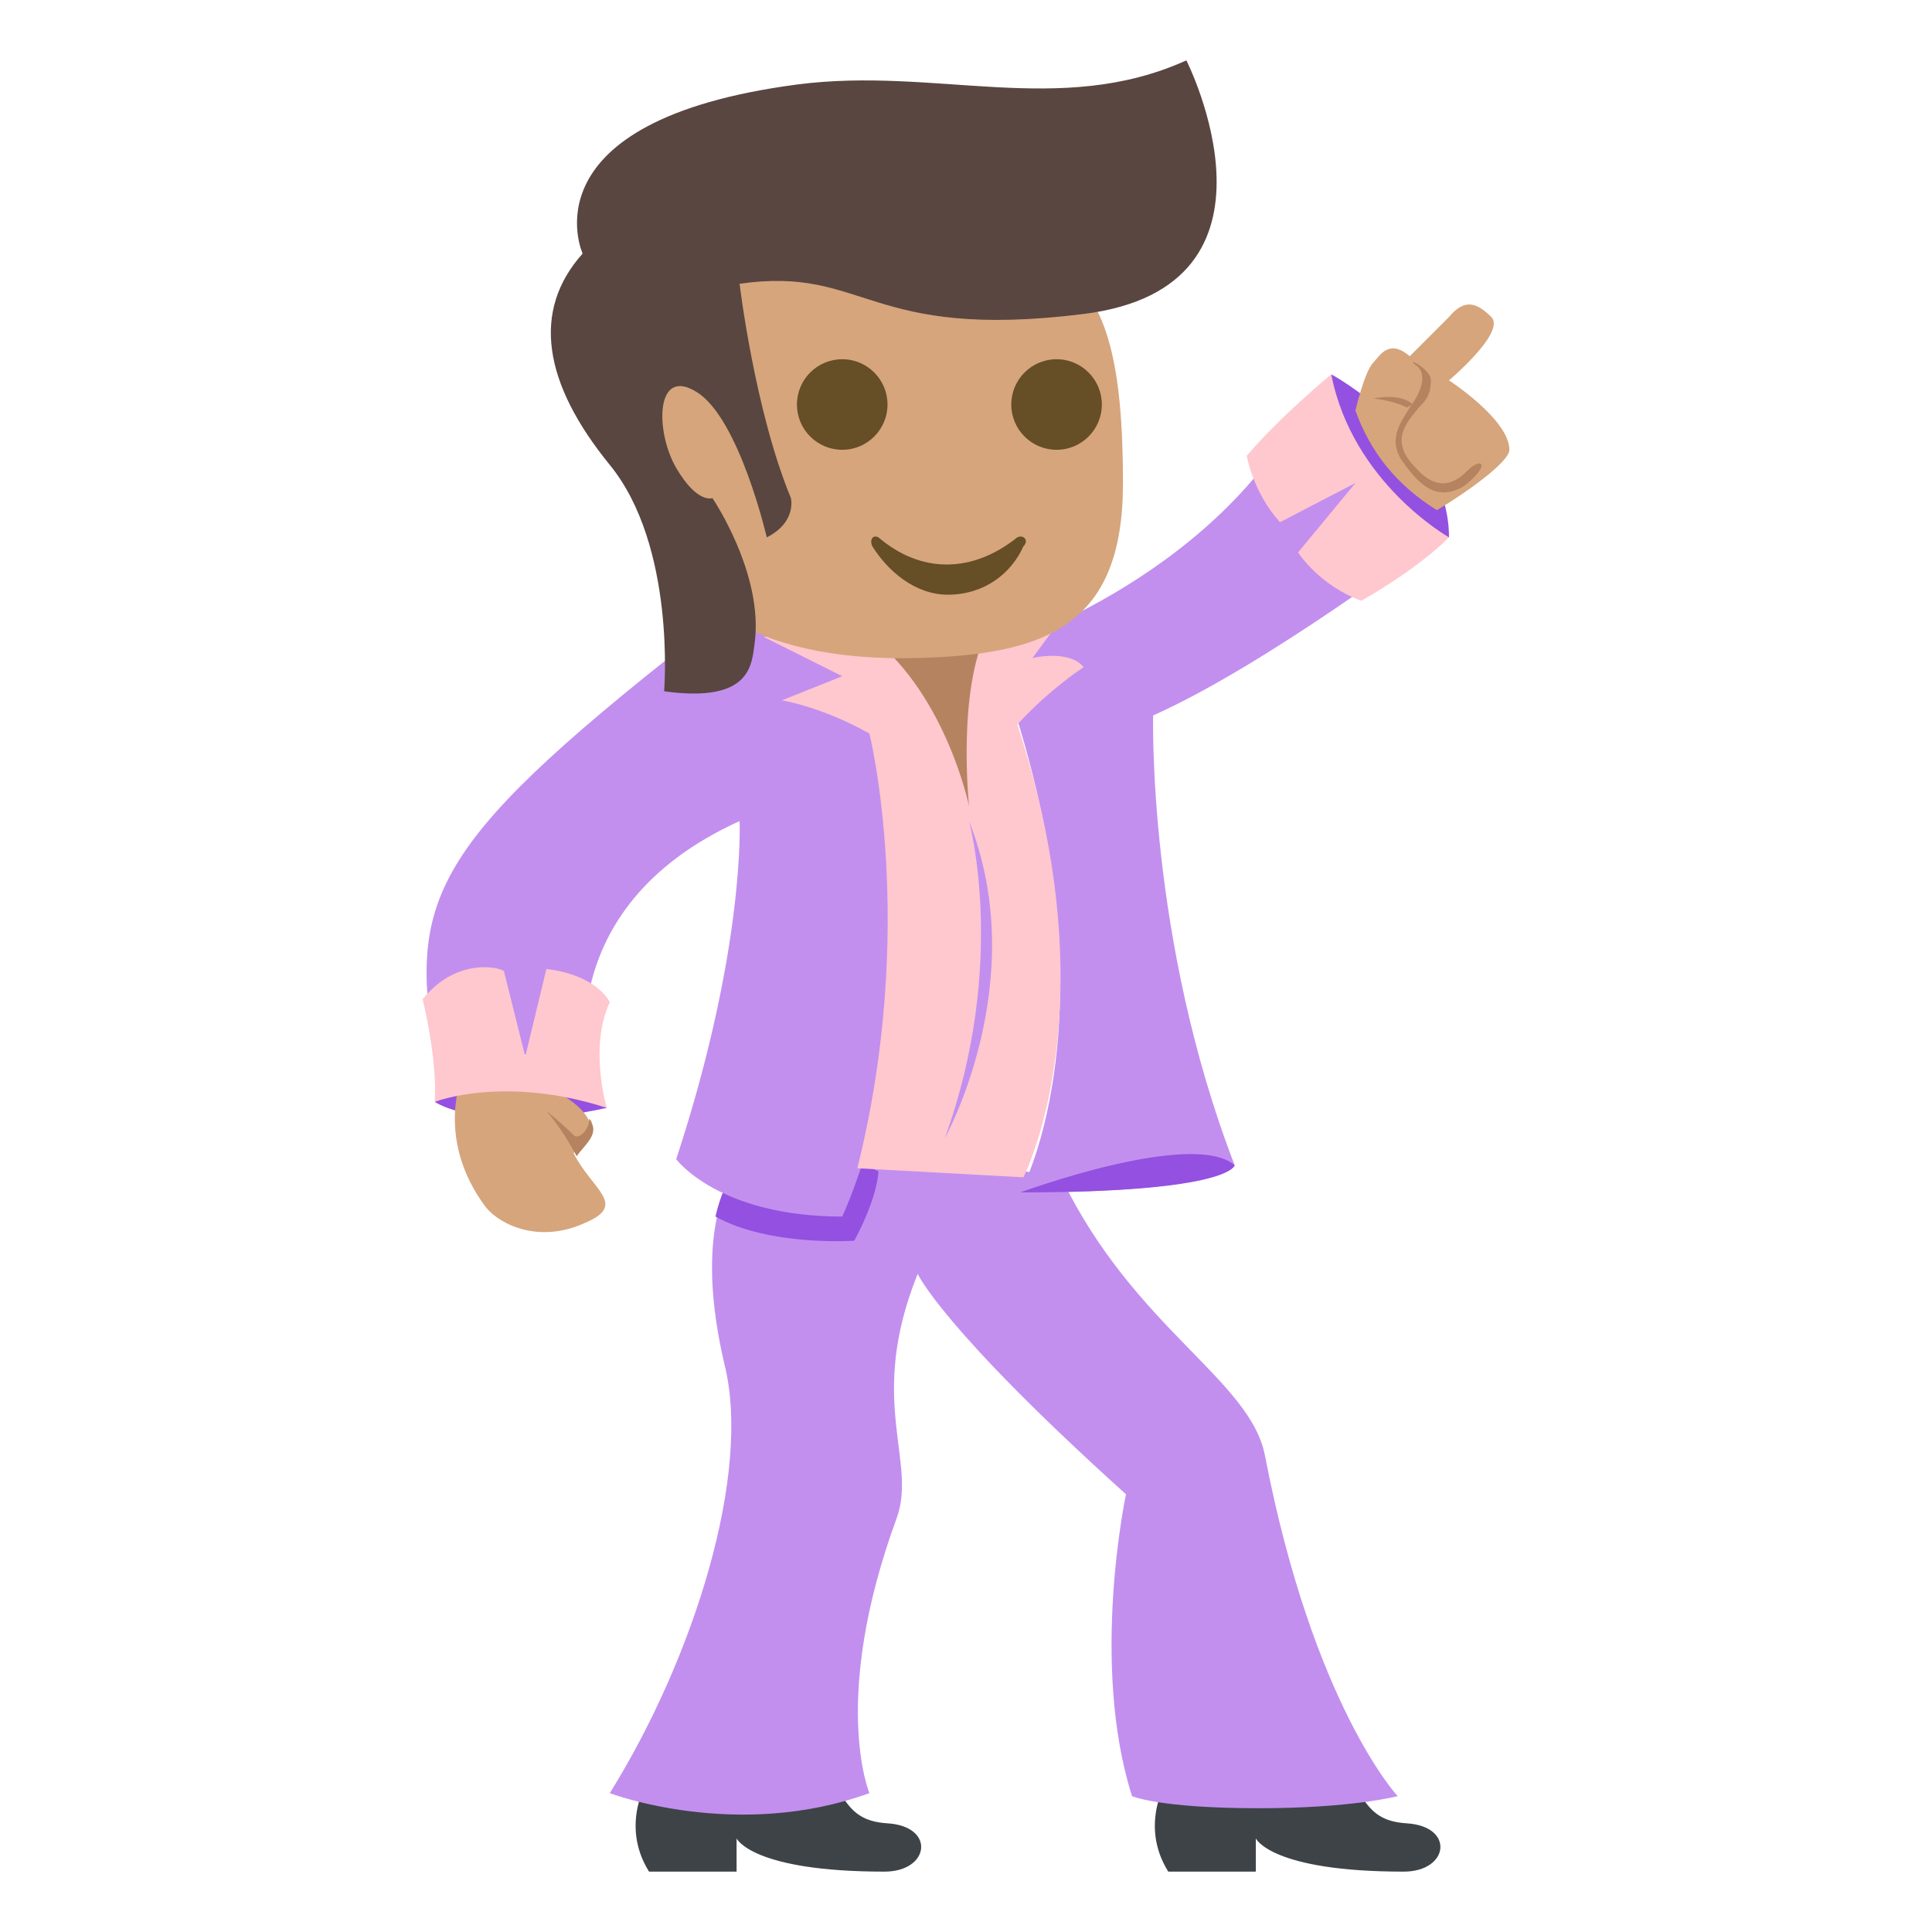 <svg xmlns="http://www.w3.org/2000/svg" viewBox="0 0 64 64">
    <title>man dancing: medium skin tone</title>
    <g fill="#3e4347">
        <path d="M21.5 58.9s-1 1.5 0 3.1h2.9v-1.1s.5 1.1 4.9 1.1c1.5 0 1.7-1.5.1-1.6-1.6-.1-1.4-1.2-2.9-3.1l-5 1.6M38.7 58.9s-1 1.5 0 3.1h2.9v-1.1s.5 1.1 4.9 1.1c1.5 0 1.7-1.5.1-1.6-1.6-.1-1.4-1.2-2.9-3.1l-5 1.6"/>
    </g>
    <path fill="#c28fef" d="M41.9 48.2c-.5-2.5-4.3-4.2-6.7-9.1 0 0-4.1-1.2-10-1.2 0 0-2.6 1.3-1.2 7.3.9 3.6-1 9.7-3.8 14.2 0 0 4.2 1.6 8.6 0 0 0-1.3-3.1.9-9.1.7-1.9-1-3.9.7-8.1 0 0 .8 1.8 6.9 7.3 0 0-1.2 5.6.2 10 0 0 .9.4 4.2.4 3.1 0 4.6-.4 4.6-.4s-2.8-3-4.4-11.3"/>
    <path fill="#9450e0" d="M29.1 38.8c-2.1-1-3.4-1.1-4.2-.8-.3.3-.9 1-1.2 2.3 1.8 1 4.6.8 4.6.8.8-1.5.8-2.3.8-2.3"/>
    <g fill="#c28fef">
        <path d="M32.9 21.5s7.2-2.2 10.3-8.1c0 0 .5 2.3 4.2 4.5 0 0-5.4 4.1-9.2 5.8 0 0-.2 7.4 2.7 14.9 0 0-.3.9-7.1.9 0 0 3.5-6.3-.9-18M27.9 21.9s-3.4-2-5-.7c-8.9 7-9.4 8.7-8.4 14.2 0 0 1.8-1.3 5 .2 0 0-1.4-5.5 5-8.4 0 0 .2 4.2-2.1 11.2 0 0 1.4 1.9 5.5 1.9 0 0 4.3-9.1 0-18.4"/>
    </g>
    <path fill="#9450e0" d="M44.1 12.4s3.9 2.1 3.9 5.4h-2.2s-.2-1.8-1.2-2.5-.5-2.9-.5-2.9"/>
    <path fill="#ffc7ce" d="M44.1 12.4s-1.7 1.4-2.8 2.7c0 0 .2 1.2 1.1 2.2l2.5-1.3-1.9 2.3s.7 1.1 2.1 1.6c0 0 1.8-1 2.9-2.1 0 0-3.2-1.8-3.9-5.4"/>
    <path fill="#d6a57c" d="M48 12.6s1.9-1.6 1.4-2.1-.9-.6-1.4 0l-1.3 1.3c-.7-.6-1 0-1.2.2-.3.3-.6 1.6-.6 1.6.5 1.4 1.4 2.5 2.7 3.3 1-.6 2.4-1.6 2.4-2 0-1-2-2.3-2-2.3"/>
    <path fill="#b58360" d="M45.5 13.2s.9-.2 1.3.2l-.2.1s-.3-.2-1.1-.3"/>
    <path fill="#9450e0" d="M14.4 36.5s1.6 1.1 5.7.2c0-.1-2.1-1.8-5.7-.2"/>
    <path fill="#d6a57c" d="M15.4 35.4s-1.1 2.2.7 4.6c.5.6 1.8 1.2 3.3.5 1.4-.6.2-1.1-.4-2.3.3-.4.7-.7.5-1.1-.3-.6-1.2-1-1.2-1s.5-.9-2.9-.7"/>
    <path fill="#b58360" d="M19.6 37.2c0-.1-.1-.1-.1-.2.1.3-.3.8-.5.6-.4-.4-.9-.8-.9-.8.6.7 1 1.5 1 1.5.3-.4.7-.7.5-1.1"/>
    <path fill="#ffc7ce" d="M14 33.1s.5 2 .4 3.4c0 0 2.3-.9 5.7.2 0 0-.6-2 .1-3.5 0 0-.4-.9-2.1-1.1l-.7 2.9-.7-2.8c.1-.1-1.5-.6-2.7.9"/>
    <g fill="#b58360">
        <path d="M48.6 15.6c-.3.3-.9.8-1.7-.1-.9-.9-.3-1.5.1-2 .2-.2.4-.4.4-.9 0-.4-.9-.8-.5-.5 0 0 .6.3-.2 1.4-.3.5-.7 1-.3 1.7.5.7 1.1 1.5 2.1.9.9-.7.6-1 .1-.5M32.9 21.2h-4.3l3.5 5.6z"/>
    </g>
    <path fill="#ffc7ce" d="M35.9 22.1c-.5-.6-1.7-.3-1.7-.3l1.4-1.9c-1.1.8-2.9 1-2.9 1-1 2-.6 5.8-.6 5.8s-.8-3.9-3.5-5.8c0 0-1.4-.2-3.3.2l2.6 1.3-2 .8s1.3.2 2.9 1.1c0 0 1.6 6.4-.4 14.4l5.5.3s2.9-5.6-.2-15c1.1-1.2 2.2-1.9 2.2-1.9"/>
    <path fill="#9450e0" d="M33.8 39.5s5.7-2.1 7.1-.9c0 0-.1.9-7.1.9"/>
    <path fill="#c28fef" d="M32.1 27.2s1.3 4.7-.8 10.5c0 0 2.9-5.2.8-10.5"/>
    <path fill="#d6a57c" d="M28.6 7.9c-7.9 0-6.9-2-6.9 7.9 0 4.7 4.2 6.1 8.6 6 4.4-.1 6.9-1.1 6.9-5.8 0-7.8-2.1-8.1-8.6-8.1"/>
    <path fill="#594640" d="M25 21.3c-.1.7-.1 2-3 1.6 0 0 .4-4.8-1.8-7.5s-2.6-5.1-.9-7c0 0-2-4.4 7.1-5.6 4.6-.6 8.7 1.1 12.9-.8 0 0 3.8 7.5-3.4 8.4-7.2.9-7.2-1.6-11.4-1 0 0 .5 4.2 1.7 7.1 0 0 .2.8-.8 1.3 0 0-.9-3.9-2.3-4.8-1.4-.9-1.4 1.3-.7 2.5s1.2 1 1.2 1 1.7 2.5 1.4 4.8"/>
    <g fill="#664e27">
        <circle cx="27.9" cy="13.4" r="1.5"/>
        <circle cx="35" cy="13.4" r="1.5"/>
        <path d="M33.7 17.8c-1.5 1.2-3.2 1.2-4.6 0-.2-.1-.3.1-.2.3.5.8 1.4 1.6 2.5 1.6 1.2 0 2.1-.7 2.5-1.6.2-.2 0-.4-.2-.3"/>
    </g>
</svg>